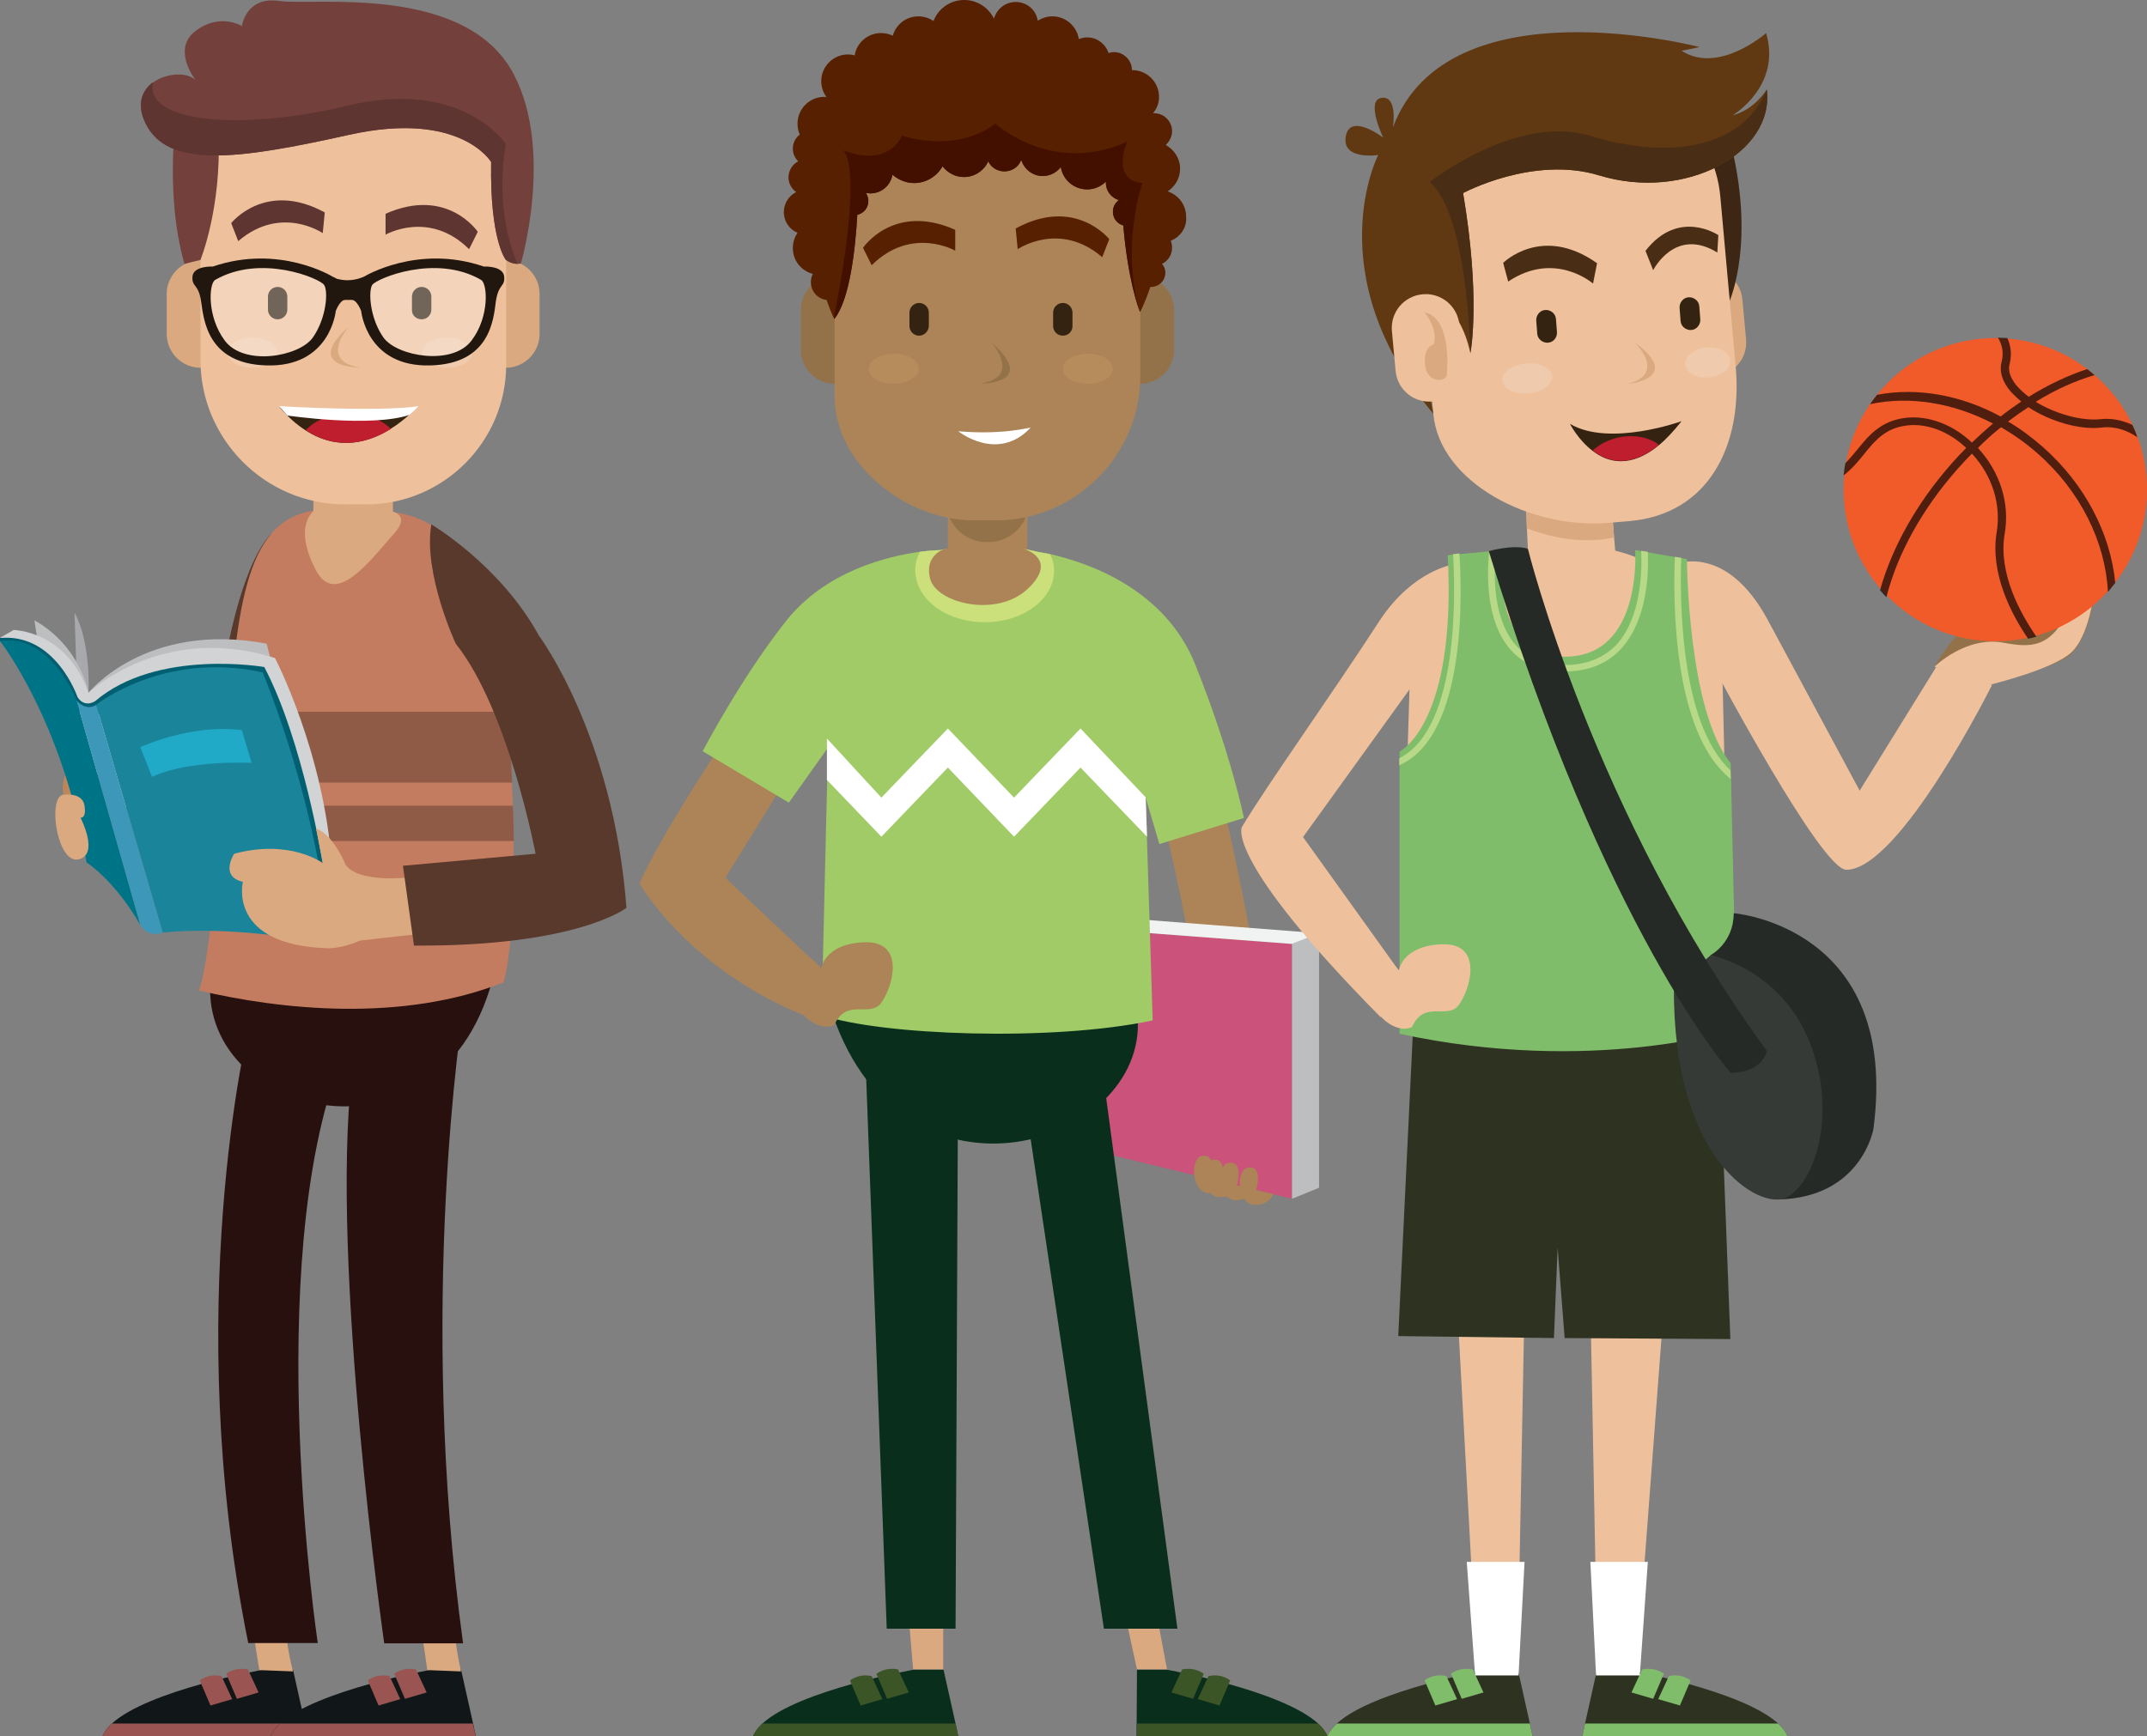 <?xml version="1.0" encoding="UTF-8" standalone="no"?>
<svg
   xmlns:dc="http://purl.org/dc/elements/1.1/"
   xmlns:cc="http://creativecommons.org/ns#"
   xmlns:rdf="http://www.w3.org/1999/02/22-rdf-syntax-ns#"
   xmlns:svg="http://www.w3.org/2000/svg"
   xmlns="http://www.w3.org/2000/svg"
   xmlns:sodipodi="http://sodipodi.sourceforge.net/DTD/sodipodi-0.dtd"
   xmlns:inkscape="http://www.inkscape.org/namespaces/inkscape"
   version="1.0"
   id="Layer_1"
   x="0px"
   y="0px"
   width="642.6"
   height="519.8"
   viewBox="0 0 642.6 519.8"
   enable-background="new 0 0 1400 980"
   xml:space="preserve"
   sodipodi:docname="login_vector.svg"
   inkscape:version="1.0.2-2 (e86c870879, 2021-01-15)"><rect x="0" y="0" width="642.6" height="519.8" fill="#808080" stroke="none"/><defs
   id="defs1465" /><sodipodi:namedview
   pagecolor="#ffffff"
   bordercolor="#666666"
   borderopacity="1"
   objecttolerance="10"
   gridtolerance="10"
   guidetolerance="10"
   inkscape:pageopacity="0"
   inkscape:pageshadow="2"
   inkscape:window-width="1920"
   inkscape:window-height="1001"
   id="namedview1463"
   showgrid="false"
   fit-margin-top="0"
   fit-margin-left="0"
   fit-margin-right="0"
   fit-margin-bottom="0"
   inkscape:zoom="0.575"
   inkscape:cx="403.81476"
   inkscape:cy="267.92022"
   inkscape:window-x="-9"
   inkscape:window-y="-9"
   inkscape:window-maximized="1"
   inkscape:current-layer="XMLID_50_" />
<g
   id="XMLID_50_"
   transform="translate(-290.5,-229.4)">
	
	<g
   id="XMLID_43_">
		<g
   id="XMLID_379_">
			<path
   id="XMLID_376_"
   fill="#ac8457"
   d="m 653.8,459.2 c 0,0 8.7,30.8 17.8,91.1 l -17.8,4 c 0,0 -11.1,-73.7 -20.1,-95.1 z" />
			<path
   id="XMLID_375_"
   fill="#ac8457"
   d="m 512.7,442.7 c 0,0 -23.9,35.2 -30.8,51.2 0,0 14.4,25.3 49,39.4 l 5.4,-14 -28.7,-27.1 27,-43.7 z" />
			<polygon
   id="XMLID_374_"
   fill="#dba97f"
   points="627.7,714.9 637.1,714.9 639.8,729.2 630.8,729.2 " />
			<g
   id="XMLID_94_">
				<polygon
   id="XMLID_91_"
   fill="#ca527b"
   points="608.6,506.8 608.6,571.7 677.2,588.3 677.2,512 " />
				<polygon
   id="XMLID_92_"
   fill="#bcbec0"
   points="685.3,508.8 685.3,585 677.2,588.3 677.2,512 " />
				<polygon
   id="XMLID_93_"
   fill="#f1f2f2"
   points="677.2,512 608.6,506.8 616.7,503.5 685.3,508.8 " />
			</g>
			<path
   id="XMLID_373_"
   fill="#092e1c"
   d="m 687.8,749.2 h -57.1 v -3.8 l 0.1,-16.1 h 9 c 0,0 34.3,6.1 45.2,16.1 1.3,1.2 2.3,2.5 2.8,3.8 z" />
			<path
   id="XMLID_372_"
   fill="#3c5527"
   d="m 644.3,729.2 -3.2,6.9 6.5,1.9 3.2,-7.5 c 0,0.1 -2.3,-2.1 -6.5,-1.3 z" />
			<path
   id="XMLID_371_"
   fill="#3c5527"
   d="m 652.2,731.2 -3.2,6.9 6.5,1.9 3.2,-7.5 c 0,0.1 -2.3,-2.2 -6.5,-1.3 z" />
			<path
   id="XMLID_370_"
   fill="#3c5527"
   d="m 687.8,749.2 h -57.1 v -3.8 H 685 c 1.3,1.2 2.3,2.5 2.8,3.8 z" />
			<polygon
   id="XMLID_369_"
   fill="#dba97f"
   points="572.8,714.9 562.6,714.9 563.8,729.2 572.8,729.2 " />
			<polygon
   id="XMLID_368_"
   fill="#092e1c"
   points="577.3,540.1 549.2,537.4 555.9,717 576.5,717 " />
			<polygon
   id="XMLID_366_"
   fill="#092e1c"
   points="618.8,537.4 595.2,545.2 620.9,717 642.9,717 " />
			<path
   id="XMLID_365_"
   fill="#092e1c"
   d="m 577.3,749.2 h -61.4 c 0.5,-1.3 1.5,-2.6 2.8,-3.8 10.9,-10 45.2,-16.1 45.2,-16.1 h 9 l 3.6,16.1 z" />
			<path
   id="XMLID_364_"
   fill="#3c5527"
   d="m 559.3,729.2 3.2,6.9 -6.5,1.9 -3.2,-7.5 c 0,0.1 2.4,-2.1 6.5,-1.3 z" />
			<path
   id="XMLID_363_"
   fill="#3c5527"
   d="m 551.4,731.2 3.2,6.9 -6.5,1.9 -3.2,-7.5 c 0,0.1 2.4,-2.2 6.5,-1.3 z" />
			<path
   id="XMLID_362_"
   fill="#3c5527"
   d="m 577.3,749.2 h -61.4 c 0.5,-1.3 1.5,-2.6 2.8,-3.8 h 57.8 z" />
			<path
   id="XMLID_361_"
   fill="#092e1c"
   d="m 539.8,533.4 c 21.3,61.9 94,39 91.2,0.6 -34.1,-18.7 -77.3,-12.3 -91.2,-0.6 z" />
			<path
   id="XMLID_166_"
   fill="#a0cb66"
   d="m 635.5,534.9 c -30,6.4 -81.3,4.5 -99.1,-1.6 l 1.9,-79.9 0.4,-18.7 c 0,-17.6 11.1,-32.7 26.6,-38.7 2.1,-0.8 4.3,-1.5 6.6,-1.9 2.7,-0.6 5.5,-0.8 8.3,-0.8 h 10.7 c 3.4,0 6.6,0.4 9.7,1.2 1.4,0.4 2.8,0.8 4.2,1.3 0.1,0 0.2,0.1 0.4,0.1 0,0 0,0 0,0 0.2,0.1 0.3,0.1 0.5,0.2 15.6,6 26.7,21.1 26.7,38.8 l 1,33.3 z" />
			<path
   id="XMLID_154_"
   fill="#a0cb66"
   d="m 571.8,394.1 v 0 c -2.8,2.4 -5.2,4.8 -7.3,7.1 C 548.4,419.2 552,434 552,434 l -13.8,19.4 -11.6,16.3 -25.8,-15.4 c 0,0 11.4,-21.8 24.9,-38.9 11.9,-15.1 30.6,-19.5 40.1,-20.8 3.7,-0.5 6,-0.5 6,-0.5 z" />
			<path
   id="XMLID_155_"
   fill="#a0cb66"
   d="m 662.8,474.3 -25.3,7.8 -4.1,-13.9 -10.6,-36.2 c 0,0 4.2,-27.6 -17.2,-35.9 -0.2,-0.1 -0.3,-0.1 -0.5,-0.2 -0.1,0 -0.2,-0.1 -0.4,-0.1 -2,-0.7 -4.2,-1.2 -6.6,-1.6 0,0 0.9,0.1 2.4,0.3 1.1,0.2 2.6,0.5 4.3,0.8 11.5,2.6 34.5,10.5 43.5,33.2 10.8,27 14.5,45.8 14.5,45.8 z" />
			<path
   id="XMLID_336_"
   fill="#ac8457"
   d="m 536.3,519.3 c 0,0 1,-7.5 13.2,-7.8 12.2,-0.2 8.1,13.7 4.7,18.2 -3.4,4.5 -10.3,-1.7 -14,6.6 0,0 -4.1,2.2 -9.2,-3 0,0 -7.5,-28.3 5.3,-14 z" />
			<g
   id="XMLID_89_">
				<path
   id="XMLID_131_"
   fill="#947249"
   d="m 540.3,344.3 v 0 c -5.6,0 -10.1,-4.6 -10.1,-10.1 v -12 c 0,-5.6 4.6,-10.1 10.1,-10.1 v 0 c 5.6,0 10.1,4.6 10.1,10.1 v 12 c 0.1,5.5 -4.5,10.1 -10.1,10.1 z" />
				<path
   id="XMLID_2_"
   fill="#947249"
   d="m 631.8,344.3 v 0 c -5.6,0 -10.1,-4.6 -10.1,-10.1 v -12 c 0,-5.6 4.6,-10.1 10.1,-10.1 v 0 c 5.6,0 10.1,4.6 10.1,10.1 v 12 c 0,5.5 -4.6,10.1 -10.1,10.1 z" />
				<path
   id="XMLID_130_"
   fill="#ac8457"
   d="m 597,396.3 h -21.8 c -0.5,0 -1,-0.4 -1,-1 V 366 c 0,-0.5 0.4,-1 1,-1 H 597 c 0.5,0 1,0.4 1,1 v 29.3 c -0.1,0.5 -0.5,1 -1,1 z" />
				<path
   id="XMLID_129_"
   fill="#947249"
   d="m 586.3,391.7 h -0.5 c -6.7,0 -12.1,-5.5 -12.1,-12.1 v -3.5 c 0,-6.7 5.5,-12.1 12.1,-12.1 h 0.5 c 6.7,0 12.1,5.5 12.1,12.1 v 3.5 c 0.1,6.7 -5.4,12.1 -12.1,12.1 z" />
				<path
   id="XMLID_128_"
   fill="#ac8457"
   d="m 588.6,385.2 h -6.5 c -20.4,0 -41.8,-16.7 -41.8,-37.2 v -57.2 c 0,-20.4 16.7,-37.2 37.2,-37.2 h 17.1 c 20.4,0 37.2,16.7 37.2,37.2 V 342 c 0,23.7 -19.5,43.2 -43.2,43.2 z" />
				<path
   id="XMLID_126_"
   fill="#352312"
   d="m 565.6,329.9 v 0 c -1.6,0 -2.9,-1.3 -2.9,-2.9 v -4 c 0,-1.6 1.3,-2.9 2.9,-2.9 v 0 c 1.6,0 2.9,1.3 2.9,2.9 v 3.9 c 0,1.6 -1.3,3 -2.9,3 z" />
				<path
   id="XMLID_125_"
   fill="#352312"
   d="m 608.6,329.9 v 0 c -1.6,0 -2.9,-1.3 -2.9,-2.9 v -4 c 0,-1.6 1.3,-2.9 2.9,-2.9 v 0 c 1.6,0 2.9,1.3 2.9,2.9 v 3.9 c 0.1,1.6 -1.2,3 -2.9,3 z" />
				<path
   id="XMLID_124_"
   fill="#572000"
   d="m 576.5,304.5 c 0,0 -13.1,-7.6 -25.1,4.3 l -2.6,-5.2 c 0,0 9.1,-13.6 27.6,-5.4 v 6.3 z" />
				<path
   id="XMLID_123_"
   fill="#572000"
   d="m 595.1,304 c 0,0 12.5,-8.6 25.3,2.4 l 2.1,-5.4 c 0,0 -10.2,-12.9 -28,-3.2 z" />
				<path
   id="XMLID_122_"
   fill="#947249"
   d="m 587.3,332 c 0,0 9.1,10.3 -3.3,12.2 0.1,0.1 17.3,0.1 3.3,-12.2 z" />
				<ellipse
   id="XMLID_121_"
   fill="#b78c5c"
   cx="558"
   cy="339.8"
   rx="7.5"
   ry="4.5" />
				<ellipse
   id="XMLID_120_"
   fill="#b78c5c"
   cx="616.1"
   cy="339.8"
   rx="7.5"
   ry="4.5" />
				<path
   id="XMLID_106_"
   fill="#ffffff"
   d="m 577.3,358.5 c 0,0 11.8,9.5 21.7,-1.1 0,-0.1 -8.4,2.3 -21.7,1.1 z" />
				<path
   id="XMLID_105_"
   fill="#572000"
   d="m 640.9,301.5 c 0.3,0.6 0.4,1.4 0.4,2.1 0,2.1 -1.2,3.9 -3,4.8 0.6,0.7 1,1.6 1,2.6 0,2.4 -1.9,4.3 -4.3,4.3 -0.1,0 -0.1,0 -0.2,0 -1.6,4.8 -3.1,7.6 -3.1,7.6 0,0 0,-0.1 0,-0.1 -0.4,-1 -3.6,-9.5 -5,-25.9 -1.8,-0.5 -3.1,-2.1 -3.1,-4.1 0,-1.5 0.7,-2.7 1.8,-3.5 -2.2,-0.6 -3.9,-2.7 -3.9,-5.1 0,-0.1 0,-0.2 0,-0.4 -1.5,1.4 -3.4,2.3 -5.6,2.3 -4,0 -7.3,-2.9 -7.9,-6.7 -1.2,1.6 -3.2,2.7 -5.4,2.7 -3,0 -5.5,-2 -6.4,-4.7 h -0.1 c -0.8,2 -2.7,3.3 -5,3.3 -2.1,0 -4,-1.2 -4.8,-3 -1.3,2.8 -4.1,4.7 -7.3,4.7 -2.6,0 -4.9,-1.3 -6.4,-3.2 -1.7,3 -4.9,5 -8.5,5 -2.5,0 -4.7,-1 -6.5,-2.5 -0.5,3.2 -3.3,5.6 -6.6,5.6 -0.4,0 -0.9,-0.1 -1.3,-0.1 0.4,0.7 0.7,1.5 0.7,2.4 0,2 -1.4,3.7 -3.3,4.1 -0.6,10.1 -2.2,25.4 -6.9,31.2 0,0 0,-0.1 -0.1,-0.2 -0.3,-0.6 -1.2,-2.6 -2.2,-5.5 -2.7,-0.3 -4.7,-2.6 -4.7,-5.3 0,-0.9 0.2,-1.8 0.6,-2.5 -3.5,-0.9 -6,-4 -6,-7.7 0,-1.7 0.5,-3.3 1.4,-4.6 -2.4,-1 -4.1,-3.4 -4.1,-6.2 0,-2.6 1.5,-4.9 3.7,-6 -1.4,-1 -2.3,-2.6 -2.3,-4.4 0,-2.1 1.2,-3.9 2.9,-4.8 -1,-1 -1.6,-2.3 -1.6,-3.8 0,-1.7 0.8,-3.3 2.1,-4.2 -0.5,-1 -0.7,-2.1 -0.7,-3.3 0,-4.4 3.6,-8 8,-8 0.2,0 0.5,0 0.7,0.1 -1,-1.3 -1.6,-3 -1.6,-4.8 0,-4.4 3.6,-8 8,-8 0.7,0 1.4,0.1 2,0.3 0.6,-3.8 3.9,-6.7 7.9,-6.7 1.3,0 2.5,0.3 3.5,0.8 1,-3.4 4,-5.8 7.7,-5.8 1.6,0 3.2,0.5 4.5,1.4 1.4,-3.7 5,-6.3 9.2,-6.3 3.9,0 7.3,2.3 8.9,5.6 0.8,-2.9 3.4,-5 6.5,-5 3.4,0 6.1,2.4 6.6,5.6 1.3,-0.8 2.8,-1.3 4.4,-1.3 4,0 7.3,3 7.9,6.8 0.8,-0.3 1.6,-0.5 2.5,-0.5 3,0 5.5,2 6.4,4.7 0.5,-0.2 1.1,-0.3 1.6,-0.3 1.5,0 2.8,0.6 3.8,1.6 1,1 1.6,2.3 1.6,3.8 h 0.1 c 4.4,0 8,3.6 8,8 0,1.9 -0.7,3.6 -1.8,4.9 0.1,0 0.2,0 0.3,0 3,0 5.4,2.4 5.4,5.4 0,1.6 -0.8,3.1 -1.9,4.1 2.5,1.4 4.3,4 4.3,7.1 0,2.9 -1.5,5.3 -3.7,6.8 3.2,1.1 5.5,4 5.5,7.6 0.3,3.2 -1.7,6 -4.6,7.2 z" />
				<path
   id="XMLID_81_"
   fill="#431000"
   d="m 631.7,322.8 c -0.4,-1 -3.6,-9.5 -5,-25.9 -1.8,-0.5 -3.1,-2.1 -3.1,-4.1 0,-1.5 0.7,-2.7 1.8,-3.5 -2.2,-0.6 -3.9,-2.7 -3.9,-5.1 0,-0.1 0,-0.2 0,-0.4 -1.5,1.4 -3.4,2.3 -5.6,2.3 -4,0 -7.3,-2.9 -7.9,-6.7 -1.2,1.6 -3.2,2.7 -5.4,2.7 -3,0 -5.5,-2 -6.4,-4.7 h -0.1 c -0.8,2 -2.7,3.3 -5,3.3 -2.1,0 -4,-1.2 -4.8,-3 -1.3,2.8 -4.1,4.7 -7.3,4.7 -2.6,0 -4.9,-1.3 -6.4,-3.2 -1.7,3 -4.9,5 -8.5,5 -2.5,0 -4.7,-1 -6.5,-2.5 -0.5,3.2 -3.3,5.6 -6.6,5.6 -0.4,0 -0.9,-0.1 -1.3,-0.1 0.4,0.7 0.7,1.5 0.7,2.4 0,2 -1.4,3.7 -3.3,4.1 -0.6,10.1 -2.2,25.4 -6.9,31.2 0,0 0,-0.1 -0.1,-0.2 0.1,-0.8 0.2,-1.5 0.4,-2.4 0,0 8.3,-39.9 2.5,-47.9 0,0 12.4,5.7 17.5,-4.4 0,0 15.8,5.6 27.9,-3.6 0,0 17,15.6 39.5,5.4 0,0 -5.1,11.5 4.5,12.4 0,0 -6.6,19.2 -0.7,38.6 z" />
			</g>
			<path
   id="XMLID_95_"
   fill="#ac8457"
   d="m 671.6,586.9 c 0,0 -1.3,3.5 -5.8,3.2 -4.5,-0.3 -5.5,-8.6 -2.6,-10.9 0,0 5.5,-2.4 3.3,6.5 z" />
			<path
   id="XMLID_97_"
   fill="#ac8457"
   d="m 665.8,585.5 c 0,0 -1.3,3.5 -5.8,3.2 -4.5,-0.3 -5.5,-8.6 -2.6,-10.9 0,0 5.5,-2.4 3.3,6.5 z" />
			<path
   id="XMLID_98_"
   fill="#ac8457"
   d="m 661.1,584.6 c 0,0 -1.3,3.5 -5.8,3.2 -4.5,-0.3 -5.5,-8.6 -2.6,-10.9 0,0 5.5,-2.4 3.3,6.5 z" />
			<path
   id="XMLID_107_"
   fill="#ac8457"
   d="m 657.9,583.4 c 0,0 -1.3,3.5 -5.8,3.2 -4.5,-0.3 -5.5,-8.6 -2.6,-10.9 0,0 5.5,-2.4 3.3,6.5 z" />
			<path
   id="XMLID_162_"
   fill="#cbdf7b"
   d="m 606,400.2 c 0,8.6 -9.3,15.5 -20.8,15.5 -11,0 -20,-6.4 -20.7,-14.5 0,-0.3 -0.1,-0.7 -0.1,-1 0,-1.5 0.3,-2.9 0.8,-4.2 0.2,-0.5 0.4,-1 0.6,-1.4 3.7,-0.5 6,-0.5 6,-0.5 v 0 c 2.7,-0.6 5.5,-0.8 8.3,-0.8 h 10.7 c 3.4,0 6.6,0.4 9.7,1.2 1.1,0.2 2.6,0.5 4.3,0.8 0.1,0.2 0.2,0.4 0.2,0.5 0,0 0,0 0,0 0.7,1.4 1,2.9 1,4.4 z" />
			<path
   id="XMLID_356_"
   fill="#ac8457"
   d="m 573.4,393.7 c 0,0 -6.4,1.7 -4.5,9 1.9,7.3 20,11.8 29.3,2.9 9.3,-8.9 -1.3,-11.9 -1.3,-11.9 l -4.3,-1 c -4,-0.9 -8.1,-1 -12.1,-0.3 z" />
			<g
   id="XMLID_108_">
				<polygon
   id="XMLID_137_"
   fill="#ffffff"
   points="554.3,468.2 574.2,447.5 594,468.2 613.9,447.5 633.4,468.1 633.8,479.9 613.9,459.2 594,479.9 574.2,459.2 554.3,479.9 538,462.9 538,450.5 " />
			</g>
		</g>
		
		<g
   id="XMLID_503_">
			<path
   id="XMLID_210_"
   fill="#a7a9ac"
   d="m 317,436.8 c 0,0 0.8,-14.9 -4.2,-24 l 0.6,18.1 z" />
			<path
   id="XMLID_209_"
   fill="#59392c"
   d="m 371.8,389.1 c 0,0 -13.4,10.5 -17.8,70.5 l 14.7,4.1 z" />
			<path
   id="XMLID_208_"
   fill="#bc865a"
   d="m 309.8,468.5 c 0,0 -1.9,-5.5 1.7,-8.9 l 1.9,8.9 z" />
			<path
   id="XMLID_207_"
   fill="#111719"
   d="m 382.6,749.2 h -61.4 c 0.5,-1.3 1.5,-2.6 2.8,-3.8 10.9,-10 45.2,-16.1 45.2,-16.1 h 9 l 3.6,16.1 z" />
			<path
   id="XMLID_206_"
   fill="#9a5552"
   d="m 364.7,729.2 3.2,6.9 -6.5,1.9 -3.2,-7.5 c -0.1,0.1 2.3,-2.1 6.5,-1.3 z" />
			<path
   id="XMLID_205_"
   fill="#9a5552"
   d="m 356.8,731.2 3.2,6.9 -6.5,1.9 -3.2,-7.5 c -0.1,0.1 2.3,-2.2 6.5,-1.3 z" />
			<path
   id="XMLID_204_"
   fill="#9a5552"
   d="m 382.6,749.2 h -61.4 c 0.5,-1.3 1.5,-2.6 2.8,-3.8 h 57.8 z" />
			<path
   id="XMLID_203_"
   fill="#dba97f"
   d="m 368.1,729.4 10.1,0.4 c 0,0 -2.6,-9.3 -2.6,-19.3 l -10.4,0.5 z" />
			<path
   id="XMLID_202_"
   fill="#111719"
   d="m 432.9,749.2 h -61.4 c 0.5,-1.3 1.5,-2.6 2.8,-3.8 10.9,-10 45.2,-16.1 45.2,-16.1 h 9 l 3.6,16.1 z" />
			<path
   id="XMLID_201_"
   fill="#9a5552"
   d="m 415,729.2 3.2,6.9 -6.5,1.9 -3.2,-7.5 c -0.1,0.1 2.3,-2.1 6.5,-1.3 z" />
			<path
   id="XMLID_200_"
   fill="#9a5552"
   d="m 407.1,731.2 3.2,6.9 -6.5,1.9 -3.2,-7.5 c -0.1,0.1 2.3,-2.2 6.5,-1.3 z" />
			<path
   id="XMLID_199_"
   fill="#9a5552"
   d="m 432.9,749.2 h -61.4 c 0.5,-1.3 1.5,-2.6 2.8,-3.8 H 432 Z" />
			<path
   id="XMLID_198_"
   fill="#dba97f"
   d="m 418.4,729.4 10.1,0.4 c 0,0 -2.3,-9.3 -2.4,-19.3 l -10.4,0.5 z" />
			<path
   id="XMLID_197_"
   fill="#27100e"
   d="m 429.1,532.1 c 0,0 -13.9,88.3 0,189.3 h -23.6 c 0,0 -16.2,-113.2 -9.7,-170.3 z" />
			<path
   id="XMLID_196_"
   fill="#27100e"
   d="m 392.4,547.2 c -23.6,61.4 -6.8,174.1 -6.8,174.1 h -20.8 c -20.2,-99.7 0,-183.7 0,-183.7 z" />
			<path
   id="XMLID_193_"
   fill="#bcbec0"
   d="m 317,436.8 c 0,0 -2.3,-13.8 -16.2,-21.7 l 1,6.5 z" />
			<path
   id="XMLID_192_"
   fill="#27100e"
   d="m 437.9,522.7 c -16.4,61 -92.1,39.9 -83.9,-3.5 34.7,-17.6 70.4,-8.7 83.9,3.5 z" />
			<path
   id="XMLID_153_"
   fill="#c47c60"
   d="m 441.2,523.5 c -30.1,12 -66.5,8.3 -91.3,2.4 0,0 2.5,-1.8 6.3,-44.7 0.3,-3.3 0.6,-6.8 0.9,-10.6 0.2,-2.2 0.4,-4.5 0.5,-6.8 0.5,-6.2 1,-13 1.5,-20.4 0,-0.3 0,-0.5 0.1,-0.8 3,-43.6 8.9,-61.5 31.6,-60.7 l 10.7,0.4 c 25.8,-0.4 36.7,19.4 40.7,60.3 0.4,4.5 0.8,9.2 1.1,14.1 0.1,2.5 0.3,4.8 0.4,7.1 0.1,2.4 0.2,4.6 0.3,6.8 0.1,3.8 0.2,7.3 0.2,10.6 0.5,32 -3,42.3 -3,42.3 z" />
			<path
   id="XMLID_146_"
   fill="#8f5b46"
   d="m 443.8,463.7 h -86 c 0.5,-6.2 1,-13 1.5,-20.4 0,-0.3 0,-0.5 0.1,-0.8 h 83 c 0.4,4.5 0.8,9.2 1.1,14.1 0,2.5 0.2,4.8 0.3,7.1 z" />
			<path
   id="XMLID_145_"
   fill="#8f5b46"
   d="m 444.3,481.2 h -88 c 0.3,-3.3 0.6,-6.8 0.9,-10.6 H 444 c 0.2,3.8 0.2,7.3 0.3,10.6 z" />
			<path
   id="XMLID_161_"
   fill="#bcbec0"
   d="m 317,436.8 c 0,0 17.1,-21.5 53.3,-14.7 l 2.1,8.1 z" />
			<path
   id="XMLID_160_"
   fill="#d1d3d4"
   d="m 317,436.8 c 0,0 22,-21.1 55.8,-10.4 0,0 14.7,28.2 17,61.8 l -63.4,-17.7 -35.8,-50.2 4,-2.3 c -0.1,0.1 15.6,-0.1 22.4,18.8 z" />
			<path
   id="XMLID_159_"
   fill="#dba97f"
   d="m 407.8,382.5 c 0,0 5.7,1 0.7,6.6 -6.7,7.4 -17.4,22.4 -23.4,11.1 -7.3,-13.8 -0.3,-18.2 -0.3,-18.2 z" />
			<path
   id="XMLID_158_"
   fill="#005f71"
   d="m 385.9,488.2 1.2,-0.4 c 0,0 -5.9,-36.7 -17.5,-58.7 0,0 -32.1,-5.6 -50.6,10.2 0,0 -3.1,2.2 -5.3,-1.2 0,0 -6.5,-19.2 -23.2,-17.7 v 0.9 l 22.5,20.7 6.2,1.5 48.4,-10.2 z" />
			<path
   id="XMLID_157_"
   fill="#1a849a"
   d="m 369.1,430.7 c 0,0 17.4,41.1 19.7,81.3 0,0 -27,-5.7 -49.6,-3.4 l -19.9,-68.2 c 0,0 20.1,-16.2 49.8,-9.7 z" />
			<path
   id="XMLID_156_"
   fill="#007487"
   d="m 332.5,506.3 -19.1,-67.2 c 0,0 -7.7,-20 -22.9,-17.8 0,0 18.8,23.9 25.9,66.3 -0.1,0 8,4.8 16.1,18.7 z" />
			<path
   id="XMLID_144_"
   fill="#dba97f"
   d="m 393.9,488.2 c 0,0 -3.5,-8.8 -8.8,-10.8 l 2,10.4 c 0,0 -9.7,-7.3 -26.5,-2.8 0,0 -4.5,6.8 2.6,8.4 0,0 -4.8,19 25.5,19.9 0,0 4.2,0.1 9.5,-2.3 l 16.1,-1.8 -1.4,-17.1 c 0.1,0 -15.3,1.8 -19,-3.9 z" />
			<path
   id="XMLID_143_"
   fill="#59392c"
   d="m 419.6,386.4 c 0,0 20.6,12.1 32.2,33.3 0,0 22.3,29.7 26.2,81.5 0,0 -14.7,11.6 -63.6,11.3 l -3.3,-23.9 39.7,-3.6 c 0,0 -8.1,-43.1 -23.9,-62.9 0,0 -9.8,-21 -7.3,-35.7 z" />
			<path
   id="XMLID_140_"
   fill="#dba97f"
   d="m 310.1,467.3 c 0,0 5.1,-0.6 5.7,3.3 0.6,4 -1.2,3.6 -1.2,3.6 0,0 5.8,11.2 -0.7,12.5 -6.6,1.3 -9.5,-20.3 -3.8,-19.4 z" />
			<path
   id="XMLID_139_"
   fill="#3d97b8"
   d="m 339.2,508.6 c 0,0 -4.1,1.9 -6.7,-2.3 l -19.1,-67.2 c 0,0 2.7,3.4 5.9,1.3 z" />
			<g
   id="XMLID_96_">
				<path
   id="XMLID_359_"
   fill="#dba97f"
   d="m 441.9,339.5 v 0 c 5.6,0 10.1,-4.6 10.1,-10.1 v -12 c 0,-5.6 -4.6,-10.1 -10.1,-10.1 v 0 c -5.6,0 -10.1,4.6 -10.1,10.1 v 12 c 0,5.5 4.5,10.1 10.1,10.1 z" />
				<path
   id="XMLID_7_"
   fill="#dba97f"
   d="m 350.5,339.5 v 0 c 5.6,0 10.1,-4.6 10.1,-10.1 v -12 c 0,-5.6 -4.6,-10.1 -10.1,-10.1 v 0 c -5.6,0 -10.1,4.6 -10.1,10.1 v 12 c 0,5.5 4.5,10.1 10.1,10.1 z" />
				<path
   id="XMLID_358_"
   fill="#dba97f"
   d="m 385.3,391.5 h 17.4 c 3,0 5.4,-2.4 5.4,-5.4 v -24.9 c 0,-0.5 -0.4,-1 -1,-1 h -21.8 c -0.5,0 -1,0.4 -1,1 v 29.3 c 0,0.5 0.5,1 1,1 z" />
				<path
   id="XMLID_357_"
   fill="#eec19c"
   d="m 393.7,380.4 h 6.5 c 23,0 41.8,-18.8 41.8,-41.8 V 286 c 0,-20.4 -16.7,-37.2 -37.2,-37.2 h -17.1 c -20.4,0 -37.2,16.7 -37.2,37.2 v 51.2 c 0,23.7 19.4,43.2 43.2,43.2 z" />
				<path
   id="XMLID_355_"
   fill="#352312"
   d="m 374.1,351.2 c 2.6,3.1 5.3,5.4 7.8,7 10,6.5 19.3,3.5 25.5,-0.4 4.9,-3 7.9,-6.6 7.9,-6.6 -14.7,2.5 -41.2,0 -41.2,0 z" />
				<path
   id="XMLID_354_"
   fill="#352312"
   d="m 416.7,325 v 0 c 1.6,0 2.9,-1.3 2.9,-2.9 v -3.9 c 0,-1.6 -1.3,-2.9 -2.9,-2.9 v 0 c -1.6,0 -2.9,1.3 -2.9,2.9 v 3.9 c -0.1,1.6 1.2,2.9 2.9,2.9 z" />
				<path
   id="XMLID_353_"
   fill="#352312"
   d="m 373.6,325 v 0 c 1.6,0 2.9,-1.3 2.9,-2.9 v -3.9 c 0,-1.6 -1.3,-2.9 -2.9,-2.9 v 0 c -1.6,0 -2.9,1.3 -2.9,2.9 v 3.9 c 0,1.6 1.3,2.9 2.9,2.9 z" />
				<path
   id="XMLID_352_"
   fill="#5f3531"
   d="m 405.8,299.7 c 0,0 13.1,-7.6 25.1,4.3 l 2.6,-5.2 c 0,0 -9.1,-13.6 -27.6,-5.4 v 6.3 z" />
				<path
   id="XMLID_351_"
   fill="#5f3531"
   d="m 387.1,299.2 c 0,0 -12.5,-8.6 -25.3,2.4 l -2.1,-5.4 c 0,0 10.2,-12.9 28,-3.2 z" />
				<path
   id="XMLID_350_"
   fill="#dba97f"
   d="m 394.9,327.2 c 0,0 -9.1,10.3 3.3,12.2 0,0.1 -17.2,0.1 -3.3,-12.2 z" />
				<path
   id="XMLID_349_"
   fill="#be1e2d"
   d="m 382,358.2 c 10,6.5 19.3,3.5 25.5,-0.4 -2.8,-2.8 -7.4,-4.6 -12.6,-4.6 -5.4,0 -10.1,2 -12.9,5 z" />
				<path
   id="XMLID_348_"
   fill="#73403c"
   d="m 343.5,262.1 c 0,0 -4,24.4 2.2,46.3 l 4.8,-1.2 c 0,0 6.3,-15.4 5.4,-37.4 z" />
				<ellipse
   id="XMLID_347_"
   fill="#efcaac"
   cx="424.3"
   cy="335"
   rx="7.5"
   ry="4.5" />
				<ellipse
   id="XMLID_346_"
   fill="#efcaac"
   cx="366.1"
   cy="335"
   rx="7.5"
   ry="4.5" />
				<path
   id="XMLID_345_"
   fill="#ffffff"
   d="m 415.7,351 c 0,0 -8.6,1.8 -41.7,0 l 2.5,2.8 c 0,0 25,3.7 36.6,-0.2 -0.1,0 1.8,-1.5 2.6,-2.6 z" />
				<path
   id="XMLID_335_"
   fill="#73403c"
   d="m 334.1,266.4 c 6.6,13.4 27.1,10.9 60.7,3.4 33.5,-7.5 42.7,8.1 42.7,8.1 -0.4,23.5 4.4,29.3 4.4,29.3 1.4,1 2.7,1.2 3.5,1.2 0.7,0 1,-0.1 1,-0.1 0,0 9.9,-33.7 -2.1,-56.6 -14.3,-27.4 -60.2,-20.5 -70.2,-22 -10,-1.5 -11.2,7.5 -11.2,7.5 0,0 -6.6,-4.1 -13.9,1.5 -7,5.3 -0.4,14.2 0.2,14.9 -2.2,-2.7 -8.8,-2.5 -12.9,0.5 -3.2,2.3 -5.1,6.4 -2.2,12.3 z" />
				<path
   id="XMLID_334_"
   fill="#5f3531"
   d="m 334.1,266.4 c 6.6,13.4 27.1,10.9 60.7,3.4 33.5,-7.5 42.7,8.1 42.7,8.1 -0.4,23.5 4.4,29.3 4.4,29.3 1.4,1 2.7,1.2 3.5,1.2 -2.4,-5.6 -6.5,-18.4 -3.5,-35.9 0,0 -13,-19.7 -47.2,-11.5 -31.6,7.6 -61,5.3 -58.4,-7 -3.2,2.4 -5.1,6.5 -2.2,12.4 z" />
			</g>
			<g
   id="XMLID_497_">
				<polygon
   id="XMLID_219_"
   opacity="0.3"
   fill="#ffffff"
   points="428,335.6 419.5,337.3 410.2,335.9 404.3,331.5 400.4,321.2 400.4,314.5 403.3,311.5 415.5,308.8 424.8,308.8 437.3,312.7 437.3,322.8 433.5,331.5 " />
				<polygon
   id="XMLID_218_"
   opacity="0.3"
   fill="#ffffff"
   points="361.4,335.6 370,337.3 379.3,335.9 385.1,331.5 389.1,321.2 389.1,314.5 386.2,311.5 374,308.8 364.7,308.8 352.2,312.7 352.2,322.8 355.9,331.5 " />
				<path
   id="XMLID_498_"
   fill="#21170e"
   d="m 350.7,319.7 c 0.8,5.5 1.9,18.6 19.5,19.1 19.2,0.6 20.8,-16.3 20.8,-16.3 0,0 1.2,-3.2 2.7,-3.3 h 2.2 c 1.5,0.1 2.7,3.3 2.7,3.3 0,0 1.6,16.9 20.8,16.3 17.7,-0.5 18.8,-13.6 19.5,-19.1 0.8,-5.5 2.8,-4.3 2.5,-7.5 -0.3,-3.3 -6.1,-3 -6.1,-3 -19.8,-6.8 -35.8,3 -35.8,3 0,0 -2.2,1.1 -5,1.1 -1.2,0 -2.2,-0.2 -3.1,-0.4 -0.4,-0.2 -0.9,-0.5 -1.4,-0.7 0,0 -15.9,-9.8 -35.8,-3 0,0 -5.8,-0.3 -6.1,3 -0.2,3.3 1.8,2 2.6,7.5 z m 51.2,-5 c 1.3,-1.9 19,-9.4 32.6,-1.5 1.9,1.1 2.6,11 -2.9,18.2 -5.8,7.6 -22.2,4.7 -26.3,-0.9 -4.1,-5.8 -4.6,-13.8 -3.4,-15.8 z m -47,-1.5 c 13.7,-7.9 31.4,-0.4 32.6,1.5 1.3,1.9 0.7,10 -3.4,15.8 -4.1,5.7 -20.5,8.6 -26.3,0.9 -5.4,-7.2 -4.8,-17.1 -2.9,-18.2 z" />
			</g>
			<path
   id="XMLID_49_"
   fill="#20aac7"
   d="m 332.5,453.1 c 0,0 15.2,-7.1 30.4,-5.1 l 2.9,9.8 c 0,0 -19,-1 -29.8,4.2 z" />
		</g>
		<g
   id="XMLID_502_"
   transform="translate(-385.9)">
			<polygon
   id="XMLID_136_"
   fill="#eec19c"
   points="1112.5,619.2 1118.5,729.9 1130.6,729.2 1132.7,619.2 " />
			<polygon
   id="XMLID_135_"
   fill="#eec19c"
   points="1174.5,619.2 1166.1,730.5 1154.5,729.2 1152.4,619.2 " />
			<path
   id="XMLID_134_"
   fill="#eec19c"
   d="m 1177.5,398.4 c 0,0 15.4,-6.9 28.1,16.8 15.8,29.3 27.4,50.9 27.4,50.9 l 25.5,-41.2 14.1,9.6 c 0,0 -27.6,55.3 -43.6,55.3 -7.5,0 -39.5,-60.3 -39.5,-60.3 0,0 -13.7,-15.7 -12,-31.1 z" />
			<path
   id="XMLID_133_"
   fill="#2e3321"
   d="m 1190.8,533.4 c -21.3,61.9 -94,39 -91.2,0.6 34.1,-18.7 77.3,-12.3 91.2,-0.6 z" />
			<path
   id="XMLID_132_"
   fill="#eec19c"
   d="m 1098.3,434.7 -3.1,100.1 c 30,6.4 81.3,4.5 99.1,-1.6 l -2.3,-98.5 c 0,-22.8 -18.7,-41.5 -41.5,-41.5 h -10.7 c -22.9,0 -41.5,18.7 -41.5,41.5 z" />
			<path
   id="XMLID_127_"
   fill="#eec19c"
   d="m 1157.2,393.7 c 0,0 6.4,1.7 4.5,9 -1.9,7.3 -20,11.8 -29.3,2.9 -9.3,-8.9 1.3,-11.9 1.3,-11.9 z" />
			<path
   id="XMLID_119_"
   fill="#947249"
   d="m 1292.8,422.5 c 0,0 6.2,-10.7 5.5,-19.4 0,0 -5.2,-0.8 -6.6,4 0,0 -3.2,-3.2 -6.2,3.1 -3,6.3 -9.6,8 -11.9,7.4 l 1.5,6.4 z" />
			<path
   id="XMLID_118_"
   fill="#947249"
   d="m 1255.4,429 c 0,0 5.6,-10.1 12.2,-14.4 6.5,-4.3 7.4,-11.2 13,-7.7 5.5,3.5 -5,7.3 -4.6,15 0,0 13.2,3.9 17.5,-6.3 4.3,-10.2 9.8,-8.4 9.8,-8.4 0,0 -1.7,14.5 -8.2,18.9 -6.5,4.3 -23.2,7.1 -23.2,7.1 z" />
			<path
   id="XMLID_117_"
   fill="#2e3321"
   d="m 1135.1,749.2 h -61.4 c 0.5,-1.3 1.5,-2.6 2.8,-3.8 10.9,-10 45.2,-16.1 45.2,-16.1 h 9 l 3.6,16.1 z" />
			<path
   id="XMLID_116_"
   fill="#80bd6a"
   d="m 1117.2,729.2 3.2,6.9 -6.5,1.9 -3.2,-7.5 c -0.1,0.1 2.3,-2.1 6.5,-1.3 z" />
			<path
   id="XMLID_115_"
   fill="#80bd6a"
   d="m 1109.3,731.2 3.2,6.9 -6.5,1.9 -3.2,-7.5 c -0.1,0.1 2.3,-2.2 6.5,-1.3 z" />
			<path
   id="XMLID_114_"
   fill="#80bd6a"
   d="m 1135.1,749.2 h -61.4 c 0.5,-1.3 1.5,-2.6 2.8,-3.8 h 57.8 z" />
			<path
   id="XMLID_113_"
   fill="#2e3321"
   d="m 1150,749.2 h 61.4 c -0.5,-1.3 -1.5,-2.6 -2.8,-3.8 -10.9,-10 -45.2,-16.1 -45.2,-16.1 h -9 l -3.6,16.1 z" />
			<path
   id="XMLID_112_"
   fill="#80bd6a"
   d="m 1167.9,729.2 -3.2,6.9 6.5,1.9 3.2,-7.5 c 0.1,0.1 -2.3,-2.1 -6.5,-1.3 z" />
			<path
   id="XMLID_111_"
   fill="#80bd6a"
   d="m 1175.9,731.2 -3.2,6.9 6.5,1.9 3.2,-7.5 c 0,0.1 -2.4,-2.2 -6.5,-1.3 z" />
			<path
   id="XMLID_110_"
   fill="#80bd6a"
   d="m 1150,749.2 h 61.4 c -0.5,-1.3 -1.5,-2.6 -2.8,-3.8 h -57.8 z" />
			<path
   id="XMLID_109_"
   fill="#2e3321"
   d="m 1190.7,535.7 3.6,94.6 -49.6,-0.3 -2.1,-27 -1.1,27 -46.6,-0.6 4.6,-95.5 c 0,0.1 51.7,46 91.2,1.8 z" />
			<path
   id="XMLID_104_"
   fill="#eec19c"
   d="m 1111.4,398.4 -4.7,25.7 -40.3,55.9 28.6,39.9 -5.4,14 c -47,-47.6 -41.5,-56.9 -41.5,-56.9 7.8,-13 26.3,-38.8 41.3,-61.9 9.9,-15 22,-16.7 22,-16.7 z" />
			<path
   id="XMLID_103_"
   fill="#80bd6a"
   d="m 1126.3,394.1 c 0,0 -4.8,31.9 18.5,31.9 23.3,0 21,-31.9 21,-31.9 l 15.5,2.7 c 0,0 0.2,45.3 13.1,61.1 l 1.8,79.6 c 0,0 -43.1,13.9 -100.9,1.4 v -84.5 c 0,0 17.1,-8.1 14.4,-58.8 z" />
			<path
   id="XMLID_102_"
   fill="#eec19c"
   d="m 1095.1,519.9 c 0,0 1,-7.5 13.2,-7.8 12.2,-0.2 8.1,13.7 4.7,18.2 -3.4,4.5 -10.3,-1.7 -14,6.6 0,0 -4.1,2.2 -9.2,-3 -0.1,0 -7.5,-28.2 5.3,-14 z" />
			<path
   id="XMLID_101_"
   fill="#eec19c"
   d="m 1255.4,429 c 0,0 9.3,-9.2 20.5,-7.2 8.2,1.5 14.7,2.1 20.4,-11.4 0,0 2.1,-3.6 6.8,-3.3 0,0 -1.4,12.6 -6.7,17.6 -5.3,5 -24,9.6 -24,9.6 z" />
			<g
   id="XMLID_558_">
				<circle
   id="XMLID_100_"
   fill="#f15a29"
   cx="1273.6"
   cy="376"
   r="45.4" />
				<path
   id="XMLID_99_"
   opacity="0.67"
   d="m 1275.2,354.1 c 2,-1.6 4.1,-3.1 6.2,-4.5 -0.4,-0.3 -0.8,-0.6 -1.2,-1 -0.7,-0.7 -1.4,-1.3 -2,-2 -2.5,-2.9 -3.5,-6 -2.7,-8.9 0.7,-2.8 0.1,-5.2 -1.1,-7.2 0.9,0 1.9,0.1 2.8,0.1 1,2.2 1.4,4.8 0.7,7.7 -0.6,2.1 0.2,4.3 2.2,6.7 1,1.1 2.2,2.2 3.5,3.2 5.8,-3.6 11.7,-6.4 17.5,-8.3 0.8,0.6 1.5,1.2 2.2,1.8 -5.8,1.7 -11.8,4.4 -17.6,8 5.9,3.6 13.7,5.8 19.4,5.2 3.5,-0.4 6.7,0.4 9.5,1.7 0.6,1.2 1.1,2.4 1.5,3.7 -2.9,-2 -6.6,-3.4 -10.7,-2.9 -6.6,0.8 -15.5,-1.9 -21.9,-6.1 -2,1.3 -4.1,2.8 -6.1,4.3 3.6,2.1 7.1,4.7 10.4,7.6 12.7,11.2 20.3,26.1 21.7,40.7 -0.6,0.8 -1.3,1.6 -1.9,2.4 -0.1,0.1 -0.2,0.2 -0.3,0.3 -0.7,-14.7 -8.1,-30.1 -21.1,-41.5 -3.4,-3 -7.1,-5.6 -10.9,-7.8 -2.4,1.9 -4.7,4 -6.9,6.2 6.6,7.2 9.6,16.5 8,25.7 -2,11.8 4.7,23.9 9.5,30.8 -0.8,0.2 -1.7,0.5 -2.5,0.6 -5,-7.3 -11.4,-19.5 -9.4,-31.8 1.4,-8.4 -1.3,-17 -7.4,-23.6 -1.5,1.5 -2.9,3 -4.3,4.6 -10.6,12 -18,25.4 -21.3,38.4 -0.7,-0.7 -1.3,-1.4 -1.9,-2.1 3.6,-12.9 11,-26.1 21.4,-37.9 1.4,-1.6 2.9,-3.2 4.4,-4.7 -5.3,-5 -11.9,-7.5 -17.9,-6.7 -6.4,0.8 -9.5,4.6 -12.8,8.7 -1.7,2.1 -3.6,4.4 -6,6.2 0.1,-1.2 0.3,-2.4 0.5,-3.6 1.3,-1.3 2.4,-2.7 3.6,-4.1 3.4,-4.2 7,-8.6 14.4,-9.5 6.7,-0.8 14.1,1.9 19.9,7.4 2.1,-2 4.2,-3.9 6.3,-5.7 -12,-6.3 -25.2,-8.3 -36.8,-5.8 0.7,-1 1.4,-1.9 2.1,-2.8 12.1,-2.3 25.2,0.1 37,6.5 z" />
			</g>
			<path
   id="XMLID_87_"
   fill="#b8d987"
   d="m 1128,423.3 c -6.8,-8.3 -6.6,-21.7 -5.9,-28.9 l 2,-0.2 c -0.7,6.8 -0.9,19.9 5.5,27.8 3.5,4.3 8.5,6.5 15,6.5 6.6,0 11.9,-2.1 15.8,-6.3 7.2,-8.1 7.5,-21.8 7.2,-27.9 l 2,0.3 c 0.3,6.5 -0.2,20.3 -7.8,28.8 -4.1,4.6 -9.8,7 -16.9,7 -0.1,0 -0.2,0 -0.4,0 -7.1,0 -12.7,-2.4 -16.5,-7.1 z" />
			<path
   id="XMLID_86_"
   fill="#b8d987"
   d="m 1177.7,396.1 1.9,0.3 c -0.4,11.2 -0.6,49.4 14.7,63.6 l 0.1,2.6 c -17.7,-14 -17.2,-55 -16.7,-66.5 z" />
			<path
   id="XMLID_85_"
   fill="#b8d987"
   d="m 1095.2,456.4 c 18.3,-9.1 16.7,-51.4 16.1,-61.1 l 1.9,-0.2 c 0.7,10.2 2.5,54.5 -18,63.4 z" />
			<path
   id="XMLID_84_"
   fill="#252a26"
   d="m 1188.3,515.4 c 0,0 7,-3.6 7,-12.6 0,0 49.9,3.9 41.8,64.7 0,0 -3.6,20.5 -28.5,21 0,0 16.9,-20.7 7.5,-44.5 -9.3,-23.8 -27.8,-28.6 -27.8,-28.6 z" />
			<path
   id="XMLID_83_"
   fill="#353a36"
   d="m 1177.4,524.7 11,-9.3 c 0,0 21,3.9 29.7,26.2 8.7,22.3 0.8,42.7 -7.2,46.4 -8,3.7 -33.9,-11.2 -33.5,-63.3 z" />
			<path
   id="XMLID_82_"
   fill="#252a26"
   d="m 1133.7,393.7 c 0,0 19.6,79.3 71.5,150.3 0,0 -0.8,6.4 -10.8,6.6 0,0 -37.7,-42.1 -72.4,-156.2 0,0 7.3,-2.1 11.7,-0.7 z" />
			<path
   id="XMLID_559_"
   fill="#dba97f"
   d="m 1189.8,342 v 0 c -5.6,0.5 -10.5,-3.6 -11,-9.2 l -1.1,-11.9 c -0.5,-5.6 3.6,-10.5 9.2,-11 v 0 c 5.6,-0.5 10.5,3.6 11,9.2 l 1.1,11.9 c 0.5,5.6 -3.6,10.5 -9.2,11 z" />
			<path
   id="XMLID_555_"
   fill="#3d2613"
   d="m 1194.1,319.4 c 0,0 8.1,-18.1 -0.2,-49.1 l -7.4,2.8 z" />
			<polygon
   id="XMLID_570_"
   fill="#eec19c"
   points="1160.1,397.4 1159.5,390.3 1158.5,377 1157.4,364.1 1132.7,366.5 1132.8,370.1 1133.4,387.6 1133.7,393.7 " />
			<path
   id="XMLID_566_"
   fill="#dba97f"
   d="m 1132.8,370.1 0.6,17.5 c 11.7,4.4 20.7,3.9 26.1,2.7 l -1.1,-13.3 c -6.8,-5.3 -16,-9.6 -16,-9.6 0,0 -4.6,1 -9.6,2.7 z" />
			<path
   id="XMLID_548_"
   fill="#eec19c"
   d="m 1164.2,385.4 -5.8,0.5 c -24.1,2.2 -51.2,-12.2 -53,-32.6 l -5.1,-56.9 c -1.8,-20.4 13.3,-38.5 33.7,-40.3 l 17,-1.5 c 20.4,-1.8 38.5,13.3 40.3,33.7 l 4.6,50.9 c 2.1,23.6 -8.1,44.1 -31.7,46.2 z" />
			<path
   id="XMLID_542_"
   fill="#352312"
   d="m 1139.7,332 v 0 c -1.6,0.1 -3.1,-1.1 -3.2,-2.7 l -0.3,-3.9 c -0.1,-1.6 1.1,-3.1 2.7,-3.2 v 0 c 1.6,-0.1 3.1,1.1 3.2,2.7 l 0.3,3.9 c 0.1,1.7 -1.1,3.1 -2.7,3.2 z" />
			<path
   id="XMLID_539_"
   fill="#352312"
   d="m 1182.6,328.2 v 0 c -1.6,0.1 -3.1,-1.1 -3.2,-2.7 l -0.3,-3.9 c -0.1,-1.6 1.1,-3.1 2.7,-3.2 v 0 c 1.6,-0.1 3.1,1.1 3.2,2.7 l 0.3,3.9 c 0.1,1.6 -1.1,3.1 -2.7,3.2 z" />
			<path
   id="XMLID_535_"
   fill="#dba97f"
   d="m 1165.6,331.9 c 0,0 10,9.4 -2.2,12.5 0,0 17.2,-1.6 2.2,-12.5 z" />
			
				<ellipse
   id="XMLID_534_"
   transform="matrix(0.996,-0.089,0.089,0.996,-26.032,102.46)"
   fill="#efcaac"
   cx="1133.6"
   cy="342.5"
   rx="7.5"
   ry="4.5" />
			
				<ellipse
   id="XMLID_530_"
   transform="matrix(0.996,-0.089,0.089,0.996,-25.386,107.257)"
   fill="#efcaac"
   cx="1187.6"
   cy="337.7"
   rx="6.8"
   ry="4.5" />
			<path
   id="XMLID_529_"
   fill="#352312"
   d="m 1179.7,355.5 c -2.4,3 -4.6,5.4 -6.8,7.2 -8.5,7 -15.3,5.2 -19.8,1.7 -4.4,-3.3 -6.8,-8.1 -6.8,-8.1 11.8,7 33.4,-0.8 33.4,-0.8 z" />
			<path
   id="XMLID_525_"
   fill="#be1e2d"
   d="m 1172.9,362.6 c -8.5,7 -15.3,5.2 -19.8,1.7 1.9,-1.8 4.6,-3.2 7.6,-3.9 4.8,-1 9.4,-0.1 12.2,2.2 z" />
			<path
   id="XMLID_521_"
   fill="#492d14"
   d="m 1153.2,314.3 c 0,0 -11.4,-10 -25.4,-0.6 l -1.5,-5.6 c 0,0 11.6,-11.6 28.1,0.1 z" />
			<path
   id="XMLID_513_"
   fill="#492d14"
   d="m 1171.2,310.3 c 0,0 6.5,-13.1 19.2,-5.3 l 0.3,-5.2 c 0,0 -11.9,-8.1 -21.8,4.7 z" />
			<path
   id="XMLID_512_"
   fill="#603913"
   d="m 1205.2,256.2 c 2.4,19 -24.4,33.6 -50.2,25.7 -19.7,-6 -40.7,5.3 -40.7,5.3 5.2,30.8 2.4,46.8 2.2,47.9 0,0 0,0.1 0,0.1 -3.3,-15.5 -12.7,-17.7 -12.7,-17.7 -5.6,0.3 1.6,35.8 1.6,35.8 -34.9,-41.9 -16.5,-77.5 -16.5,-77.5 0,0 -11,1.7 -9.7,-5.6 1.3,-7.2 11.2,0.4 11.2,0.4 0,0 -5.4,-11.2 -0.5,-11.9 4.8,-0.7 3.5,8.2 3.4,8.8 16.5,-43.8 91.8,-24 91.8,-24 l -5.4,1.1 c 11.1,7.2 25.3,-5.3 25.3,-5.3 4.7,15.9 -10,24.6 -10,24.6 6.5,-1.6 10.2,-7.7 10.2,-7.7 z" />
			<path
   id="XMLID_509_"
   fill="#eec19c"
   d="m 1105.1,349.6 v 0 c -5.6,0.5 -10.5,-3.6 -11,-9.2 l -1.1,-11.9 c -0.5,-5.6 3.6,-10.5 9.2,-11 v 0 c 5.6,-0.5 10.5,3.6 11,9.2 l 1.1,11.9 c 0.4,5.6 -3.7,10.5 -9.2,11 z" />
			<path
   id="XMLID_508_"
   fill="#dba97f"
   d="m 1109.4,342 c 0,0 2,-17.2 -6.6,-19.1 0,0 4.2,5.2 2.7,9.6 0,0 -3,0.5 -2.6,5.8 0.3,5.3 5.2,5.8 6.5,3.7 z" />
			<path
   id="XMLID_507_"
   fill="#492d14"
   d="m 1205.2,256.2 c 2.4,19 -24.4,33.6 -50.2,25.7 -19.7,-6 -40.7,5.3 -40.7,5.3 5.2,30.8 2.4,46.8 2.2,47.9 -0.1,-1.8 -0.9,-41.6 -12.2,-51.2 0,0 26.1,-20.6 48.2,-13.8 23.1,7.1 45.4,4 52.7,-13.9 z" />
			<polygon
   id="XMLID_88_"
   fill="#ffffff"
   points="1167.2,731 1169.6,697 1152.4,697 1154.1,731 " />
			<polygon
   id="XMLID_90_"
   fill="#ffffff"
   points="1117.9,731 1115.4,697 1132.7,697 1130.9,731 " />
		</g>
		
		
	</g>
</g>
</svg>

